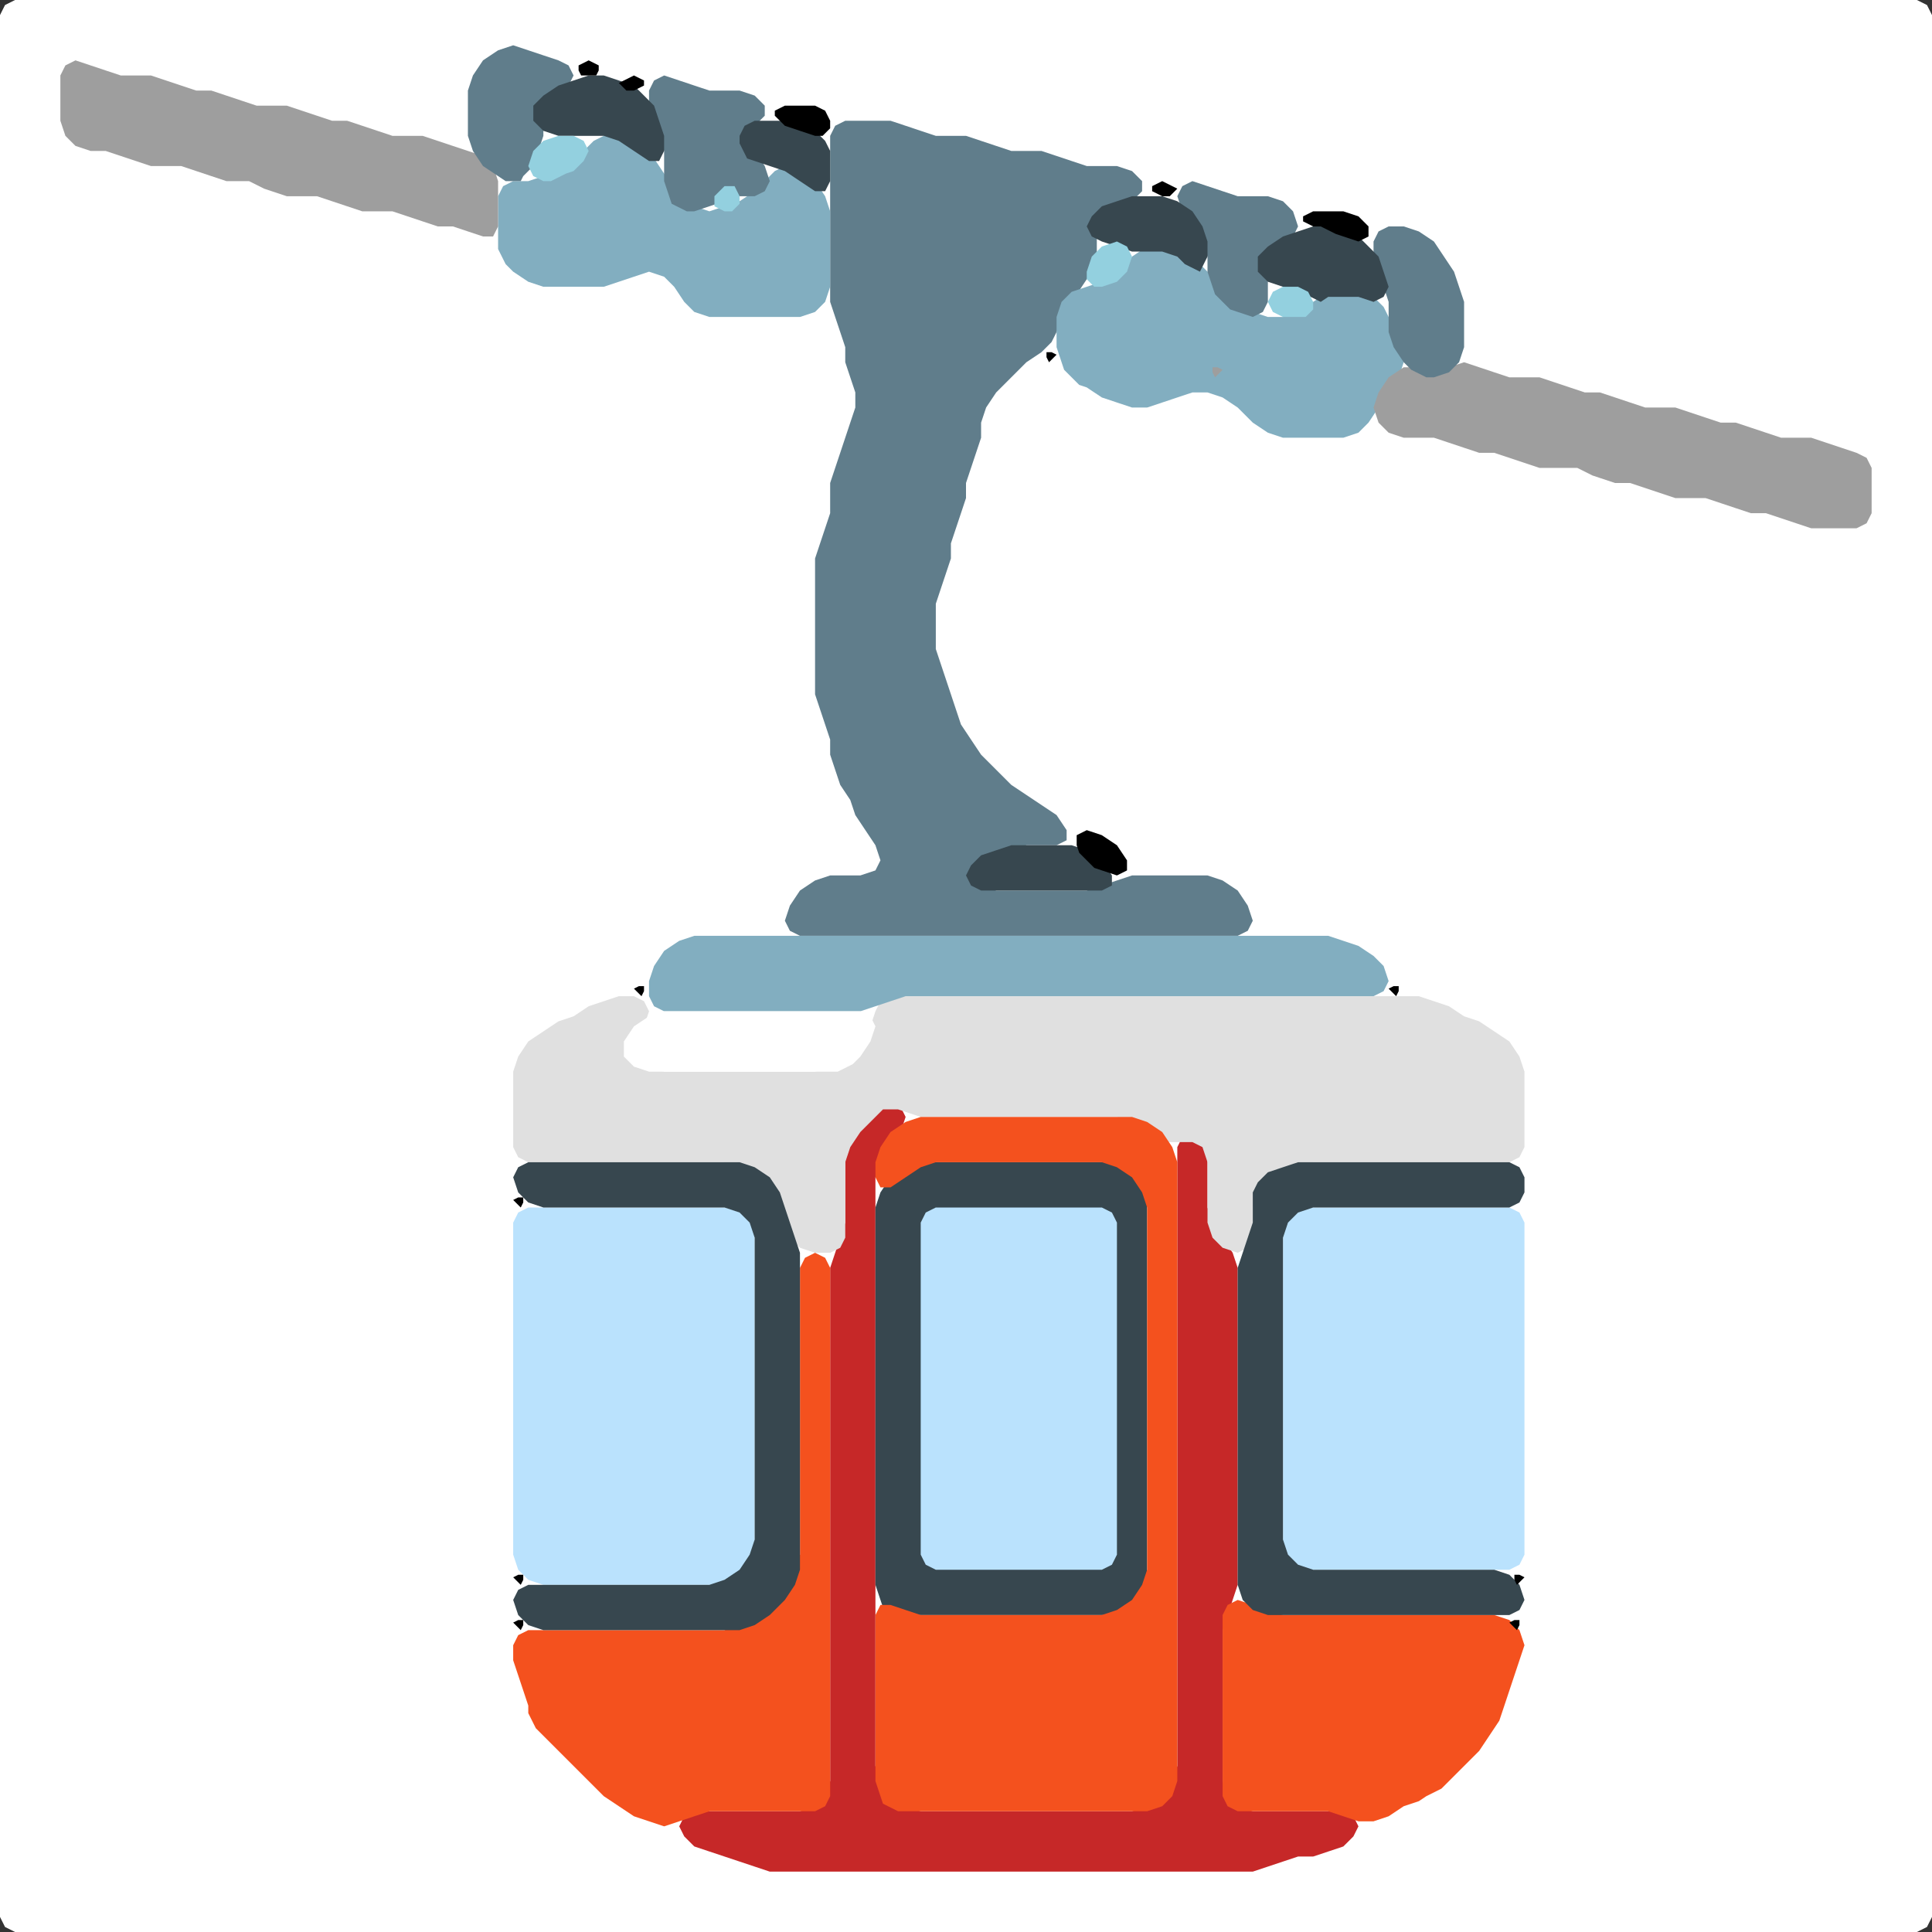 <?xml version="1.0" encoding="UTF-8" standalone="no"?>
<!DOCTYPE svg PUBLIC "-//W3C//DTD SVG 1.1//EN"
"http://www.w3.org/Graphics/SVG/1.1/DTD/svg11.dtd">
<svg width="128" height="128" xmlns="http://www.w3.org/2000/svg" version="1.1">
<rect width="100%" height="100%" fill="#333333" stroke="none"/>
<path d="M 26.5 128.0 L 27.0 128.0 L 28.0 128.0 L 29.0 128.0 L 30.0 128.0 L 31.0 128.0 L 32.0 128.0 L 33.0 128.0 L 34.0 128.0 L 35.0 128.0 L 36.0 128.0 L 37.0 128.0 L 38.0 128.0 L 39.0 128.0 L 40.0 128.0 L 41.0 128.0 L 42.0 128.0 L 43.0 128.0 L 44.0 128.0 L 45.0 128.0 L 46.0 128.0 L 47.0 128.0 L 48.0 128.0 L 49.0 128.0 L 50.0 128.0 L 51.0 128.0 L 52.0 128.0 L 53.0 128.0 L 54.0 128.0 L 55.0 128.0 L 56.0 128.0 L 57.0 128.0 L 58.0 128.0 L 59.0 128.0 L 60.0 128.0 L 61.0 128.0 L 62.0 128.0 L 63.0 128.0 L 64.0 128.0 L 65.0 128.0 L 66.0 128.0 L 67.0 128.0 L 68.0 128.0 L 69.0 128.0 L 70.0 128.0 L 71.0 128.0 L 72.0 128.0 L 73.0 128.0 L 74.0 128.0 L 75.0 128.0 L 76.0 128.0 L 77.0 128.0 L 78.0 128.0 L 79.0 128.0 L 80.0 128.0 L 81.0 128.0 L 82.0 128.0 L 83.0 128.0 L 84.0 128.0 L 85.0 128.0 L 86.0 128.0 L 87.0 128.0 L 88.0 128.0 L 89.0 128.0 L 90.0 128.0 L 91.0 128.0 L 92.0 128.0 L 93.0 128.0 L 94.0 128.0 L 95.0 128.0 L 96.0 128.0 L 97.0 128.0 L 98.0 128.0 L 99.0 128.0 L 100.0 128.0 L 101.0 128.0 L 102.0 128.0 L 103.0 128.0 L 104.0 128.0 L 105.0 128.0 L 106.0 128.0 L 107.0 128.0 L 108.0 128.0 L 109.0 128.0 L 110.0 128.0 L 111.0 128.0 L 112.0 128.0 L 113.0 128.0 L 114.0 128.0 L 115.0 128.0 L 116.0 128.0 L 117.0 128.0 L 118.0 128.0 L 119.0 128.0 L 120.0 128.0 L 121.0 128.0 L 122.0 128.0 L 123.0 128.0 L 124.0 128.0 L 125.0 128.0 L 126.0 128.0 L 127.0 128.0 L 127.667 127.667 L 128.0 127.0 L 128.0 126.0 L 128.0 125.0 L 128.0 124.0 L 128.0 123.0 L 128.0 122.0 L 128.0 121.0 L 128.0 120.0 L 128.0 119.0 L 128.0 118.0 L 128.0 117.0 L 128.0 116.0 L 128.0 115.0 L 128.0 114.0 L 128.0 113.0 L 128.0 112.0 L 128.0 111.0 L 128.0 110.0 L 128.0 109.0 L 128.0 108.0 L 128.0 107.0 L 128.0 106.0 L 128.0 105.0 L 128.0 104.0 L 128.0 103.0 L 128.0 102.0 L 128.0 101.0 L 128.0 100.0 L 128.0 99.0 L 128.0 98.0 L 128.0 97.0 L 128.0 96.0 L 128.0 95.0 L 128.0 94.0 L 128.0 93.0 L 128.0 92.0 L 128.0 91.0 L 128.0 90.0 L 128.0 89.0 L 128.0 88.0 L 128.0 87.0 L 128.0 86.0 L 128.0 85.0 L 128.0 84.0 L 128.0 83.0 L 128.0 82.0 L 128.0 81.0 L 128.0 80.0 L 128.0 79.0 L 128.0 78.0 L 128.0 77.0 L 128.0 76.0 L 128.0 75.0 L 128.0 74.0 L 128.0 73.0 L 128.0 72.0 L 128.0 71.0 L 128.0 70.0 L 128.0 69.0 L 128.0 68.0 L 128.0 67.0 L 128.0 66.0 L 128.0 65.0 L 128.0 64.0 L 128.0 63.0 L 128.0 62.0 L 128.0 61.0 L 128.0 60.0 L 128.0 59.0 L 128.0 58.0 L 128.0 57.0 L 128.0 56.0 L 128.0 55.0 L 128.0 54.0 L 128.0 53.0 L 128.0 52.0 L 128.0 51.0 L 128.0 50.0 L 128.0 49.0 L 128.0 48.0 L 128.0 47.0 L 128.0 46.0 L 128.0 45.0 L 128.0 44.0 L 128.0 43.0 L 128.0 42.0 L 128.0 41.0 L 128.0 40.0 L 128.0 39.0 L 128.0 38.0 L 128.0 37.0 L 128.0 36.0 L 128.0 35.0 L 128.0 34.0 L 128.0 33.0 L 128.0 32.0 L 128.0 31.0 L 128.0 30.0 L 128.0 29.0 L 128.0 28.0 L 128.0 27.0 L 128.0 26.0 L 128.0 25.0 L 128.0 24.0 L 128.0 23.0 L 128.0 22.0 L 128.0 21.0 L 128.0 20.0 L 128.0 19.0 L 128.0 18.0 L 128.0 17.0 L 128.0 16.0 L 128.0 15.0 L 128.0 14.0 L 128.0 13.0 L 128.0 12.0 L 128.0 11.0 L 128.0 10.0 L 128.0 9.0 L 128.0 8.0 L 128.0 7.0 L 128.0 6.0 L 128.0 5.0 L 128.0 4.0 L 128.0 3.0 L 128.0 2.0 L 128.0 1.0 L 127.667 0.333 L 127.0 0.0 L 126.0 0.0 L 125.0 0.0 L 124.0 0.0 L 123.0 0.0 L 122.0 0.0 L 121.0 0.0 L 120.0 0.0 L 119.0 0.0 L 118.0 0.0 L 117.0 0.0 L 116.0 0.0 L 115.0 0.0 L 114.0 0.0 L 113.0 0.0 L 112.0 0.0 L 111.0 0.0 L 110.0 0.0 L 109.0 0.0 L 108.0 0.0 L 107.0 0.0 L 106.0 0.0 L 105.0 0.0 L 104.0 0.0 L 103.0 0.0 L 102.0 0.0 L 101.0 0.0 L 100.0 0.0 L 99.0 0.0 L 98.0 0.0 L 97.0 0.0 L 96.0 0.0 L 95.0 0.0 L 94.0 0.0 L 93.0 0.0 L 92.0 0.0 L 91.0 0.0 L 90.0 0.0 L 89.0 0.0 L 88.0 0.0 L 87.0 0.0 L 86.0 0.0 L 85.0 0.0 L 84.0 0.0 L 83.0 0.0 L 82.0 0.0 L 81.0 0.0 L 80.0 0.0 L 79.0 0.0 L 78.0 0.0 L 77.0 0.0 L 76.0 0.0 L 75.0 0.0 L 74.0 0.0 L 73.0 0.0 L 72.0 0.0 L 71.0 0.0 L 70.0 0.0 L 69.0 0.0 L 68.0 0.0 L 67.0 0.0 L 66.0 0.0 L 65.0 0.0 L 64.0 0.0 L 63.0 0.0 L 62.0 0.0 L 61.0 0.0 L 60.0 0.0 L 59.0 0.0 L 58.0 0.0 L 57.0 0.0 L 56.0 0.0 L 55.0 0.0 L 54.0 0.0 L 53.0 0.0 L 52.0 0.0 L 51.0 0.0 L 50.0 0.0 L 49.0 0.0 L 48.0 0.0 L 47.0 0.0 L 46.0 0.0 L 45.0 0.0 L 44.0 0.0 L 43.0 0.0 L 42.0 0.0 L 41.0 0.0 L 40.0 0.0 L 39.0 0.0 L 38.0 0.0 L 37.0 0.0 L 36.0 0.0 L 35.0 0.0 L 34.0 0.0 L 33.0 0.0 L 32.0 0.0 L 31.0 0.0 L 30.0 0.0 L 29.0 0.0 L 28.0 0.0 L 27.0 0.0 L 26.0 0.0 L 25.0 0.0 L 24.0 0.0 L 23.0 0.0 L 22.0 0.0 L 21.0 0.0 L 20.0 0.0 L 19.0 0.0 L 18.0 0.0 L 17.0 0.0 L 16.0 0.0 L 15.0 0.0 L 14.0 0.0 L 13.0 0.0 L 12.0 0.0 L 11.0 0.0 L 10.0 0.0 L 9.0 0.0 L 8.0 0.0 L 7.0 0.0 L 6.0 0.0 L 5.0 0.0 L 4.0 0.0 L 3.0 0.0 L 2.0 0.0 L 1.0 0.0 L 0.333 0.333 L 0.0 1.0 L 0.0 2.0 L 0.0 3.0 L 0.0 4.0 L 0.0 5.0 L 0.0 6.0 L 0.0 7.0 L 0.0 8.0 L 0.0 9.0 L 0.0 10.0 L 0.0 11.0 L 0.0 12.0 L 0.0 13.0 L 0.0 14.0 L 0.0 15.0 L 0.0 16.0 L 0.0 17.0 L 0.0 18.0 L 0.0 19.0 L 0.0 20.0 L 0.0 21.0 L 0.0 22.0 L 0.0 23.0 L 0.0 24.0 L 0.0 25.0 L 0.0 26.0 L 0.0 27.0 L 0.0 28.0 L 0.0 29.0 L 0.0 30.0 L 0.0 31.0 L 0.0 32.0 L 0.0 33.0 L 0.0 34.0 L 0.0 35.0 L 0.0 36.0 L 0.0 37.0 L 0.0 38.0 L 0.0 39.0 L 0.0 40.0 L 0.0 41.0 L 0.0 42.0 L 0.0 43.0 L 0.0 44.0 L 0.0 45.0 L 0.0 46.0 L 0.0 47.0 L 0.0 48.0 L 0.0 49.0 L 0.0 50.0 L 0.0 51.0 L 0.0 52.0 L 0.0 53.0 L 0.0 54.0 L 0.0 55.0 L 0.0 56.0 L 0.0 57.0 L 0.0 58.0 L 0.0 59.0 L 0.0 60.0 L 0.0 61.0 L 0.0 62.0 L 0.0 63.0 L 0.0 64.0 L 0.0 65.0 L 0.0 66.0 L 0.0 67.0 L 0.0 68.0 L 0.0 69.0 L 0.0 70.0 L 0.0 71.0 L 0.0 72.0 L 0.0 73.0 L 0.0 74.0 L 0.0 75.0 L 0.0 76.0 L 0.0 77.0 L 0.0 78.0 L 0.0 79.0 L 0.0 80.0 L 0.0 81.0 L 0.0 82.0 L 0.0 83.0 L 0.0 84.0 L 0.0 85.0 L 0.0 86.0 L 0.0 87.0 L 0.0 88.0 L 0.0 89.0 L 0.0 90.0 L 0.0 91.0 L 0.0 92.0 L 0.0 93.0 L 0.0 94.0 L 0.0 95.0 L 0.0 96.0 L 0.0 97.0 L 0.0 98.0 L 0.0 99.0 L 0.0 100.0 L 0.0 101.0 L 0.0 102.0 L 0.0 103.0 L 0.0 104.0 L 0.0 105.0 L 0.0 106.0 L 0.0 107.0 L 0.0 108.0 L 0.0 109.0 L 0.0 110.0 L 0.0 111.0 L 0.0 112.0 L 0.0 113.0 L 0.0 114.0 L 0.0 115.0 L 0.0 116.0 L 0.0 117.0 L 0.0 118.0 L 0.0 119.0 L 0.0 120.0 L 0.0 121.0 L 0.0 122.0 L 0.0 123.0 L 0.0 124.0 L 0.0 125.0 L 0.0 126.0 L 0.0 127.0 L 0.333 127.667 L 1.0 128.0 L 2.0 128.0 L 3.0 128.0 L 4.0 128.0 L 5.0 128.0 L 6.0 128.0 L 7.0 128.0 L 8.0 128.0 L 9.0 128.0 L 10.0 128.0 L 11.0 128.0 L 12.0 128.0 L 13.0 128.0 L 14.0 128.0 L 15.0 128.0 L 16.0 128.0 L 17.0 128.0 L 18.0 128.0 L 19.0 128.0 L 20.0 128.0 L 21.0 128.0 L 22.0 128.0 L 23.0 128.0 L 24.0 128.0 L 25.0 128.0 L 25.5 128.0 Z" stroke="none" fill="rgb(255,255,255)" />
<path d="M 81.5 124.0 L 82.0 124.0 L 83.0 124.0 L 84.0 123.667 L 85.0 123.333 L 86.0 123.0 L 87.0 123.0 L 88.0 122.667 L 89.0 122.333 L 89.667 121.667 L 90.0 121.0 L 89.667 120.333 L 89.0 120.0 L 88.0 120.0 L 87.0 120.0 L 86.0 120.0 L 85.0 120.0 L 84.0 120.0 L 83.0 120.0 L 82.0 119.667 L 81.333 119.0 L 81.0 118.0 L 81.0 117.0 L 81.0 116.0 L 81.0 115.0 L 81.0 114.0 L 81.0 113.0 L 81.0 112.0 L 81.0 111.0 L 81.0 110.0 L 81.0 109.0 L 81.0 108.0 L 81.333 107.0 L 81.667 106.0 L 82.0 105.0 L 82.0 104.0 L 82.0 103.0 L 82.0 102.0 L 82.0 101.0 L 82.0 100.0 L 82.0 99.0 L 82.0 98.0 L 82.0 97.0 L 82.0 96.0 L 82.0 95.0 L 82.0 94.0 L 82.0 93.0 L 82.0 92.0 L 82.0 91.0 L 82.0 90.0 L 82.0 89.0 L 82.0 88.0 L 82.0 87.0 L 82.0 86.0 L 82.0 85.0 L 82.0 84.0 L 81.667 83.0 L 81.0 82.0 L 80.333 81.0 L 80.0 80.0 L 80.0 79.0 L 80.0 78.0 L 80.0 77.0 L 80.0 76.0 L 79.667 75.333 L 79.0 75.0 L 78.333 75.333 L 78.0 76.0 L 78.0 77.0 L 78.0 78.0 L 78.0 79.0 L 78.0 80.0 L 78.0 81.0 L 78.0 82.0 L 78.0 83.0 L 78.0 84.0 L 78.0 85.0 L 78.0 86.0 L 78.0 87.0 L 78.0 88.0 L 78.0 89.0 L 78.0 90.0 L 78.0 91.0 L 78.0 92.0 L 78.0 93.0 L 78.0 94.0 L 78.0 95.0 L 78.0 96.0 L 78.0 97.0 L 78.0 98.0 L 78.0 99.0 L 78.0 100.0 L 78.0 101.0 L 78.0 102.0 L 78.0 103.0 L 78.0 104.0 L 78.0 105.0 L 78.0 106.0 L 78.0 107.0 L 78.0 108.0 L 78.0 109.0 L 78.0 110.0 L 78.0 111.0 L 78.0 112.0 L 78.0 113.0 L 78.0 114.0 L 78.0 115.0 L 78.0 116.0 L 78.0 117.0 L 77.667 118.0 L 77.0 119.0 L 76.0 119.667 L 75.0 120.0 L 74.0 120.0 L 73.0 120.0 L 72.0 120.0 L 71.0 120.0 L 70.0 120.0 L 69.0 120.0 L 68.0 120.0 L 67.0 120.0 L 66.0 120.0 L 65.0 120.0 L 64.0 120.0 L 63.0 120.0 L 62.0 120.0 L 61.0 120.0 L 60.0 119.667 L 59.0 119.0 L 58.333 118.0 L 58.0 117.0 L 58.0 116.0 L 58.0 115.0 L 58.0 114.0 L 58.0 113.0 L 58.0 112.0 L 58.0 111.0 L 58.0 110.0 L 58.0 109.0 L 58.0 108.0 L 58.0 107.0 L 58.0 106.0 L 58.0 105.0 L 58.0 104.0 L 58.0 103.0 L 58.0 102.0 L 58.0 101.0 L 58.0 100.0 L 58.0 99.0 L 58.0 98.0 L 58.0 97.0 L 58.0 96.0 L 58.0 95.0 L 58.0 94.0 L 58.0 93.0 L 58.0 92.0 L 58.0 91.0 L 58.0 90.0 L 58.0 89.0 L 58.0 88.0 L 58.0 87.0 L 58.0 86.0 L 58.0 85.0 L 58.0 84.0 L 58.0 83.0 L 58.0 82.0 L 58.0 81.0 L 58.0 80.0 L 58.0 79.0 L 58.0 78.0 L 58.333 77.0 L 59.0 76.0 L 59.667 75.0 L 60.0 74.0 L 59.667 73.333 L 59.0 73.0 L 58.0 73.333 L 57.0 74.0 L 56.333 75.0 L 56.0 76.0 L 56.0 77.0 L 56.0 78.0 L 56.0 79.0 L 56.0 80.0 L 56.0 81.0 L 55.667 82.0 L 55.333 83.0 L 55.0 84.0 L 55.0 85.0 L 55.0 86.0 L 55.0 87.0 L 55.0 88.0 L 55.0 89.0 L 55.0 90.0 L 55.0 91.0 L 55.0 92.0 L 55.0 93.0 L 55.0 94.0 L 55.0 95.0 L 55.0 96.0 L 55.0 97.0 L 55.0 98.0 L 55.0 99.0 L 55.0 100.0 L 55.0 101.0 L 55.0 102.0 L 55.0 103.0 L 55.0 104.0 L 55.0 105.0 L 55.0 106.0 L 55.0 107.0 L 55.0 108.0 L 55.0 109.0 L 55.0 110.0 L 55.0 111.0 L 55.0 112.0 L 55.0 113.0 L 55.0 114.0 L 55.0 115.0 L 55.0 116.0 L 55.0 117.0 L 55.0 118.0 L 54.667 119.0 L 54.0 119.667 L 53.0 120.0 L 52.0 120.0 L 51.0 120.0 L 50.0 120.0 L 49.0 120.0 L 48.0 120.0 L 47.0 120.0 L 46.0 120.0 L 45.333 120.333 L 45.0 121.0 L 45.333 121.667 L 46.0 122.333 L 47.0 122.667 L 48.0 123.0 L 49.0 123.333 L 50.0 123.667 L 51.0 124.0 L 52.0 124.0 L 53.0 124.0 L 54.0 124.0 L 55.0 124.0 L 56.0 124.0 L 57.0 124.0 L 58.0 124.0 L 59.0 124.0 L 60.0 124.0 L 61.0 124.0 L 62.0 124.0 L 63.0 124.0 L 64.0 124.0 L 65.0 124.0 L 66.0 124.0 L 67.0 124.0 L 68.0 124.0 L 69.0 124.0 L 70.0 124.0 L 71.0 124.0 L 72.0 124.0 L 73.0 124.0 L 74.0 124.0 L 75.0 124.0 L 76.0 124.0 L 77.0 124.0 L 78.0 124.0 L 79.0 124.0 L 80.0 124.0 L 80.5 124.0 Z" stroke="none" fill="rgb(198,40,40)" />
<path d="M 59.5 73.5 L 60.0 73.667 L 61.0 74.0 L 62.0 74.0 L 63.0 74.0 L 64.0 74.0 L 65.0 74.0 L 66.0 74.0 L 67.0 74.0 L 68.0 74.0 L 69.0 74.0 L 70.0 74.0 L 71.0 74.0 L 72.0 74.0 L 73.0 74.0 L 74.0 74.0 L 75.0 74.333 L 76.0 75.0 L 77.0 75.667 L 78.0 75.667 L 79.0 75.667 L 79.667 76.0 L 80.0 77.0 L 80.0 78.0 L 80.0 79.0 L 80.0 80.0 L 80.0 81.0 L 80.333 82.0 L 81.0 82.667 L 82.0 83.0 L 82.667 82.667 L 83.0 82.0 L 83.0 81.0 L 83.0 80.0 L 83.333 79.0 L 84.0 78.333 L 85.0 77.667 L 86.0 77.333 L 87.0 77.0 L 88.0 77.0 L 89.0 77.0 L 90.0 77.0 L 91.0 77.0 L 92.0 77.0 L 93.0 77.0 L 94.0 77.0 L 95.0 77.0 L 96.0 77.0 L 97.0 77.0 L 98.0 77.0 L 99.0 77.0 L 100.0 77.0 L 100.667 76.667 L 101.0 76.0 L 101.0 75.0 L 101.0 74.0 L 101.0 73.0 L 101.0 72.0 L 101.0 71.0 L 100.667 70.0 L 100.0 69.0 L 99.0 68.333 L 98.0 67.667 L 97.0 67.333 L 96.0 66.667 L 95.0 66.333 L 94.0 66.0 L 93.0 66.0 L 92.0 66.0 L 91.0 66.0 L 90.0 66.0 L 89.0 66.0 L 88.0 66.0 L 87.0 66.0 L 86.0 66.0 L 85.0 66.0 L 84.0 66.0 L 83.0 66.0 L 82.0 66.0 L 81.0 66.0 L 80.0 66.0 L 79.0 66.0 L 78.0 66.0 L 77.0 66.0 L 76.0 66.0 L 75.0 66.0 L 74.0 66.0 L 73.0 66.0 L 72.0 66.0 L 71.0 66.0 L 70.0 66.0 L 69.0 66.0 L 68.0 66.0 L 67.0 66.0 L 66.0 66.0 L 65.0 66.0 L 64.0 66.0 L 63.0 66.0 L 62.0 66.0 L 61.0 66.0 L 60.0 66.0 L 59.0 66.0 L 58.333 66.333 L 58.0 67.0 L 57.667 68.0 L 57.0 69.0 L 56.0 70.0 L 55.0 70.667 L 54.0 71.0 L 53.0 71.0 L 52.0 71.0 L 51.0 71.0 L 50.0 71.0 L 49.0 71.0 L 48.0 71.0 L 47.0 71.0 L 46.0 71.0 L 45.0 71.0 L 44.0 71.0 L 43.0 70.667 L 42.333 70.0 L 42.333 69.0 L 42.667 68.0 L 43.0 67.0 L 42.667 66.333 L 42.0 66.0 L 41.0 66.0 L 40.0 66.333 L 39.0 66.667 L 38.0 67.333 L 37.0 67.667 L 36.0 68.333 L 35.0 69.0 L 34.333 70.0 L 34.0 71.0 L 34.0 72.0 L 34.0 73.0 L 34.0 74.0 L 34.0 75.0 L 34.0 76.0 L 34.333 76.667 L 35.0 77.0 L 36.0 77.0 L 37.0 77.0 L 38.0 77.0 L 39.0 77.0 L 40.0 77.0 L 41.0 77.0 L 42.0 77.0 L 43.0 77.0 L 44.0 77.0 L 45.0 77.0 L 46.0 77.0 L 47.0 77.0 L 48.0 77.0 L 49.0 77.333 L 50.0 78.0 L 51.0 79.0 L 51.667 80.0 L 52.0 81.0 L 52.333 82.0 L 53.0 82.667 L 54.0 83.0 L 55.0 83.0 L 55.667 82.667 L 56.0 82.0 L 56.0 81.0 L 56.0 80.0 L 56.0 79.0 L 56.0 78.0 L 56.0 77.0 L 56.333 76.0 L 57.0 75.0 L 58.0 74.0 L 58.5 73.5 Z" stroke="none" fill="rgb(224,224,224)" />
<path d="M 57.5 62.0 L 58.0 62.0 L 59.0 62.0 L 60.0 62.0 L 61.0 62.0 L 62.0 62.0 L 63.0 62.0 L 64.0 62.0 L 65.0 62.0 L 66.0 62.0 L 67.0 62.0 L 68.0 62.0 L 69.0 62.0 L 70.0 62.0 L 71.0 62.0 L 72.0 62.0 L 73.0 62.0 L 74.0 62.0 L 75.0 62.0 L 76.0 62.0 L 77.0 62.0 L 78.0 62.0 L 79.0 62.0 L 80.0 62.0 L 81.0 62.0 L 82.0 62.0 L 82.667 61.667 L 83.0 61.0 L 82.667 60.0 L 82.0 59.0 L 81.0 58.333 L 80.0 58.0 L 79.0 58.0 L 78.0 58.0 L 77.0 58.0 L 76.0 58.0 L 75.0 58.0 L 74.0 58.333 L 73.0 58.667 L 72.0 59.0 L 71.0 59.0 L 70.0 59.0 L 69.0 59.0 L 68.0 59.0 L 67.0 59.0 L 66.0 59.0 L 65.0 58.667 L 64.667 58.0 L 65.0 57.333 L 66.0 56.667 L 67.0 56.333 L 68.0 56.0 L 69.0 56.0 L 70.0 56.0 L 70.667 55.667 L 70.667 55.0 L 70.0 54.0 L 69.0 53.333 L 68.0 52.667 L 67.0 52.0 L 66.0 51.0 L 65.0 50.0 L 64.333 49.0 L 63.667 48.0 L 63.333 47.0 L 63.0 46.0 L 62.667 45.0 L 62.333 44.0 L 62.0 43.0 L 62.0 42.0 L 62.0 41.0 L 62.0 40.0 L 62.333 39.0 L 62.667 38.0 L 63.0 37.0 L 63.0 36.0 L 63.333 35.0 L 63.667 34.0 L 64.0 33.0 L 64.0 32.0 L 64.333 31.0 L 64.667 30.0 L 65.0 29.0 L 65.0 28.0 L 65.333 27.0 L 66.0 26.0 L 67.0 25.0 L 68.0 24.0 L 69.0 23.333 L 69.667 22.667 L 70.0 22.0 L 70.333 21.0 L 71.0 20.0 L 71.667 19.0 L 72.333 18.0 L 72.667 17.0 L 72.667 16.0 L 72.667 15.0 L 73.0 14.333 L 74.0 13.667 L 75.0 13.333 L 75.667 12.667 L 75.667 12.0 L 75.0 11.333 L 74.0 11.0 L 73.0 11.0 L 72.0 11.0 L 71.0 10.667 L 70.0 10.333 L 69.0 10.0 L 68.0 10.0 L 67.0 10.0 L 66.0 9.667 L 65.0 9.333 L 64.0 9.0 L 63.0 9.0 L 62.0 9.0 L 61.0 8.667 L 60.0 8.333 L 59.0 8.0 L 58.0 8.0 L 57.0 8.0 L 56.0 8.0 L 55.333 8.333 L 55.0 9.0 L 55.0 10.0 L 55.0 11.0 L 55.0 12.0 L 55.0 13.0 L 55.0 14.0 L 55.0 15.0 L 55.0 16.0 L 55.0 17.0 L 55.0 18.0 L 55.0 19.0 L 55.0 20.0 L 55.333 21.0 L 55.667 22.0 L 56.0 23.0 L 56.0 24.0 L 56.333 25.0 L 56.667 26.0 L 56.667 27.0 L 56.333 28.0 L 56.0 29.0 L 55.667 30.0 L 55.333 31.0 L 55.0 32.0 L 55.0 33.0 L 55.0 34.0 L 54.667 35.0 L 54.333 36.0 L 54.0 37.0 L 54.0 38.0 L 54.0 39.0 L 54.0 40.0 L 54.0 41.0 L 54.0 42.0 L 54.0 43.0 L 54.0 44.0 L 54.0 45.0 L 54.0 46.0 L 54.333 47.0 L 54.667 48.0 L 55.0 49.0 L 55.0 50.0 L 55.333 51.0 L 55.667 52.0 L 56.333 53.0 L 56.667 54.0 L 57.333 55.0 L 58.0 56.0 L 58.333 57.0 L 58.0 57.667 L 57.0 58.0 L 56.0 58.0 L 55.0 58.0 L 54.0 58.333 L 53.0 59.0 L 52.333 60.0 L 52.0 61.0 L 52.333 61.667 L 53.0 62.0 L 54.0 62.0 L 55.0 62.0 L 56.0 62.0 L 56.5 62.0 Z" stroke="none" fill="rgb(96,125,139)" />
<path d="M 59.5 107.0 L 60.0 107.0 L 61.0 107.0 L 62.0 107.0 L 63.0 107.0 L 64.0 107.0 L 65.0 107.0 L 66.0 107.0 L 67.0 107.0 L 68.0 107.0 L 69.0 107.0 L 70.0 107.0 L 71.0 107.0 L 72.0 107.0 L 73.0 107.0 L 74.0 107.0 L 75.0 106.667 L 75.667 106.0 L 76.0 105.0 L 76.0 104.0 L 76.0 103.0 L 76.0 102.0 L 76.0 101.0 L 76.0 100.0 L 76.0 99.0 L 76.0 98.0 L 76.0 97.0 L 76.0 96.0 L 76.0 95.0 L 76.0 94.0 L 76.0 93.0 L 76.0 92.0 L 76.0 91.0 L 76.0 90.0 L 76.0 89.0 L 76.0 88.0 L 76.0 87.0 L 76.0 86.0 L 76.0 85.0 L 76.0 84.0 L 76.0 83.0 L 76.0 82.0 L 76.0 81.0 L 76.0 80.0 L 76.0 79.0 L 75.667 78.0 L 75.0 77.333 L 74.0 77.0 L 73.0 77.0 L 72.0 77.0 L 71.0 77.0 L 70.0 77.0 L 69.0 77.0 L 68.0 77.0 L 67.0 77.0 L 66.0 77.0 L 65.0 77.0 L 64.0 77.0 L 63.0 77.0 L 62.0 77.0 L 61.0 77.0 L 60.0 77.333 L 59.0 78.0 L 58.333 79.0 L 58.0 80.0 L 58.0 81.0 L 58.0 82.0 L 58.0 83.0 L 58.0 84.0 L 58.0 85.0 L 58.0 86.0 L 58.0 87.0 L 58.0 88.0 L 58.0 89.0 L 58.0 90.0 L 58.0 91.0 L 58.0 92.0 L 58.0 93.0 L 58.0 94.0 L 58.0 95.0 L 58.0 96.0 L 58.0 97.0 L 58.0 98.0 L 58.0 99.0 L 58.0 100.0 L 58.0 101.0 L 58.0 102.0 L 58.0 103.0 L 58.0 104.0 L 58.0 105.0 L 58.333 106.0 L 58.5 106.5 Z" stroke="none" fill="rgb(55,71,79)" />
<path d="M 59.5 120.0 L 60.0 120.0 L 61.0 120.0 L 62.0 120.0 L 63.0 120.0 L 64.0 120.0 L 65.0 120.0 L 66.0 120.0 L 67.0 120.0 L 68.0 120.0 L 69.0 120.0 L 70.0 120.0 L 71.0 120.0 L 72.0 120.0 L 73.0 120.0 L 74.0 120.0 L 75.0 120.0 L 76.0 120.0 L 77.0 119.667 L 77.667 119.0 L 78.0 118.0 L 78.0 117.0 L 78.0 116.0 L 78.0 115.0 L 78.0 114.0 L 78.0 113.0 L 78.0 112.0 L 78.0 111.0 L 78.0 110.0 L 78.0 109.0 L 78.0 108.0 L 78.0 107.0 L 78.0 106.0 L 78.0 105.0 L 78.0 104.0 L 78.0 103.0 L 78.0 102.0 L 78.0 101.0 L 78.0 100.0 L 78.0 99.0 L 78.0 98.0 L 78.0 97.0 L 78.0 96.0 L 78.0 95.0 L 78.0 94.0 L 78.0 93.0 L 78.0 92.0 L 78.0 91.0 L 78.0 90.0 L 78.0 89.0 L 78.0 88.0 L 78.0 87.0 L 78.0 86.0 L 78.0 85.0 L 78.0 84.0 L 78.0 83.0 L 78.0 82.0 L 78.0 81.0 L 78.0 80.0 L 78.0 79.0 L 78.0 78.0 L 78.0 77.0 L 77.667 76.0 L 77.0 75.0 L 76.0 74.333 L 75.0 74.0 L 74.0 74.0 L 73.0 74.0 L 72.0 74.0 L 71.0 74.0 L 70.0 74.0 L 69.0 74.0 L 68.0 74.0 L 67.0 74.0 L 66.0 74.0 L 65.0 74.0 L 64.0 74.0 L 63.0 74.0 L 62.0 74.0 L 61.0 74.0 L 60.0 74.333 L 59.0 75.0 L 58.333 76.0 L 58.0 77.0 L 58.0 78.0 L 58.333 78.667 L 59.0 78.667 L 60.0 78.0 L 61.0 77.333 L 62.0 77.0 L 63.0 77.0 L 64.0 77.0 L 65.0 77.0 L 66.0 77.0 L 67.0 77.0 L 68.0 77.0 L 69.0 77.0 L 70.0 77.0 L 71.0 77.0 L 72.0 77.0 L 73.0 77.0 L 74.0 77.333 L 75.0 78.0 L 75.667 79.0 L 76.0 80.0 L 76.0 81.0 L 76.0 82.0 L 76.0 83.0 L 76.0 84.0 L 76.0 85.0 L 76.0 86.0 L 76.0 87.0 L 76.0 88.0 L 76.0 89.0 L 76.0 90.0 L 76.0 91.0 L 76.0 92.0 L 76.0 93.0 L 76.0 94.0 L 76.0 95.0 L 76.0 96.0 L 76.0 97.0 L 76.0 98.0 L 76.0 99.0 L 76.0 100.0 L 76.0 101.0 L 76.0 102.0 L 76.0 103.0 L 76.0 104.0 L 75.667 105.0 L 75.0 106.0 L 74.0 106.667 L 73.0 107.0 L 72.0 107.0 L 71.0 107.0 L 70.0 107.0 L 69.0 107.0 L 68.0 107.0 L 67.0 107.0 L 66.0 107.0 L 65.0 107.0 L 64.0 107.0 L 63.0 107.0 L 62.0 107.0 L 61.0 107.0 L 60.0 106.667 L 59.0 106.333 L 58.333 106.333 L 58.0 107.0 L 58.0 108.0 L 58.0 109.0 L 58.0 110.0 L 58.0 111.0 L 58.0 112.0 L 58.0 113.0 L 58.0 114.0 L 58.0 115.0 L 58.0 116.0 L 58.0 117.0 L 58.0 118.0 L 58.333 119.0 L 58.5 119.5 Z" stroke="none" fill="rgb(244,81,30)" />
<path d="M 37.5 105.0 L 38.0 105.0 L 39.0 105.0 L 40.0 105.0 L 41.0 105.0 L 42.0 105.0 L 43.0 105.0 L 44.0 105.0 L 45.0 105.0 L 46.0 105.0 L 47.0 105.0 L 48.0 105.0 L 49.0 104.667 L 49.667 104.0 L 50.0 103.0 L 50.0 102.0 L 50.0 101.0 L 50.0 100.0 L 50.0 99.0 L 50.0 98.0 L 50.0 97.0 L 50.0 96.0 L 50.0 95.0 L 50.0 94.0 L 50.0 93.0 L 50.0 92.0 L 50.0 91.0 L 50.0 90.0 L 50.0 89.0 L 50.0 88.0 L 50.0 87.0 L 50.0 86.0 L 50.0 85.0 L 50.0 84.0 L 50.0 83.0 L 50.0 82.0 L 50.0 81.0 L 49.667 80.333 L 49.0 80.0 L 48.0 80.0 L 47.0 80.0 L 46.0 80.0 L 45.0 80.0 L 44.0 80.0 L 43.0 80.0 L 42.0 80.0 L 41.0 80.0 L 40.0 80.0 L 39.0 80.0 L 38.0 80.0 L 37.0 80.0 L 36.0 80.0 L 35.0 80.0 L 34.333 80.333 L 34.0 81.0 L 34.0 82.0 L 34.0 83.0 L 34.0 84.0 L 34.0 85.0 L 34.0 86.0 L 34.0 87.0 L 34.0 88.0 L 34.0 89.0 L 34.0 90.0 L 34.0 91.0 L 34.0 92.0 L 34.0 93.0 L 34.0 94.0 L 34.0 95.0 L 34.0 96.0 L 34.0 97.0 L 34.0 98.0 L 34.0 99.0 L 34.0 100.0 L 34.0 101.0 L 34.0 102.0 L 34.0 103.0 L 34.333 104.0 L 35.0 104.667 L 36.0 105.0 L 36.5 105.0 Z" stroke="none" fill="rgb(186,226,253)" />
<path d="M 95.5 104.0 L 96.0 104.0 L 97.0 104.0 L 98.0 104.0 L 99.0 104.0 L 100.0 104.0 L 100.667 103.667 L 101.0 103.0 L 101.0 102.0 L 101.0 101.0 L 101.0 100.0 L 101.0 99.0 L 101.0 98.0 L 101.0 97.0 L 101.0 96.0 L 101.0 95.0 L 101.0 94.0 L 101.0 93.0 L 101.0 92.0 L 101.0 91.0 L 101.0 90.0 L 101.0 89.0 L 101.0 88.0 L 101.0 87.0 L 101.0 86.0 L 101.0 85.0 L 101.0 84.0 L 101.0 83.0 L 101.0 82.0 L 101.0 81.0 L 100.667 80.333 L 100.0 80.0 L 99.0 80.0 L 98.0 80.0 L 97.0 80.0 L 96.0 80.0 L 95.0 80.0 L 94.0 80.0 L 93.0 80.0 L 92.0 80.0 L 91.0 80.0 L 90.0 80.0 L 89.0 80.0 L 88.0 80.0 L 87.0 80.0 L 86.0 80.0 L 85.333 80.333 L 85.0 81.0 L 85.0 82.0 L 85.0 83.0 L 85.0 84.0 L 85.0 85.0 L 85.0 86.0 L 85.0 87.0 L 85.0 88.0 L 85.0 89.0 L 85.0 90.0 L 85.0 91.0 L 85.0 92.0 L 85.0 93.0 L 85.0 94.0 L 85.0 95.0 L 85.0 96.0 L 85.0 97.0 L 85.0 98.0 L 85.0 99.0 L 85.0 100.0 L 85.0 101.0 L 85.0 102.0 L 85.0 103.0 L 85.333 103.667 L 86.0 104.0 L 87.0 104.0 L 88.0 104.0 L 89.0 104.0 L 90.0 104.0 L 91.0 104.0 L 92.0 104.0 L 93.0 104.0 L 94.0 104.0 L 94.5 104.0 Z" stroke="none" fill="rgb(186,226,253)" />
<path d="M 72.5 104.0 L 73.0 104.0 L 73.667 103.667 L 74.0 103.0 L 74.0 102.0 L 74.0 101.0 L 74.0 100.0 L 74.0 99.0 L 74.0 98.0 L 74.0 97.0 L 74.0 96.0 L 74.0 95.0 L 74.0 94.0 L 74.0 93.0 L 74.0 92.0 L 74.0 91.0 L 74.0 90.0 L 74.0 89.0 L 74.0 88.0 L 74.0 87.0 L 74.0 86.0 L 74.0 85.0 L 74.0 84.0 L 74.0 83.0 L 74.0 82.0 L 74.0 81.0 L 73.667 80.333 L 73.0 80.0 L 72.0 80.0 L 71.0 80.0 L 70.0 80.0 L 69.0 80.0 L 68.0 80.0 L 67.0 80.0 L 66.0 80.0 L 65.0 80.0 L 64.0 80.0 L 63.0 80.0 L 62.0 80.0 L 61.333 80.333 L 61.0 81.0 L 61.0 82.0 L 61.0 83.0 L 61.0 84.0 L 61.0 85.0 L 61.0 86.0 L 61.0 87.0 L 61.0 88.0 L 61.0 89.0 L 61.0 90.0 L 61.0 91.0 L 61.0 92.0 L 61.0 93.0 L 61.0 94.0 L 61.0 95.0 L 61.0 96.0 L 61.0 97.0 L 61.0 98.0 L 61.0 99.0 L 61.0 100.0 L 61.0 101.0 L 61.0 102.0 L 61.0 103.0 L 61.333 103.667 L 62.0 104.0 L 63.0 104.0 L 64.0 104.0 L 65.0 104.0 L 66.0 104.0 L 67.0 104.0 L 68.0 104.0 L 69.0 104.0 L 70.0 104.0 L 71.0 104.0 L 71.5 104.0 Z" stroke="none" fill="rgb(186,226,253)" />
<path d="M 35.5 114.5 L 36.0 115.0 L 37.0 116.0 L 38.0 117.0 L 39.0 118.0 L 40.0 119.0 L 41.0 119.667 L 42.0 120.333 L 43.0 120.667 L 44.0 121.0 L 45.0 120.667 L 46.0 120.333 L 47.0 120.0 L 48.0 120.0 L 49.0 120.0 L 50.0 120.0 L 51.0 120.0 L 52.0 120.0 L 53.0 120.0 L 54.0 120.0 L 54.667 119.667 L 55.0 119.0 L 55.0 118.0 L 55.0 117.0 L 55.0 116.0 L 55.0 115.0 L 55.0 114.0 L 55.0 113.0 L 55.0 112.0 L 55.0 111.0 L 55.0 110.0 L 55.0 109.0 L 55.0 108.0 L 55.0 107.0 L 55.0 106.0 L 55.0 105.0 L 55.0 104.0 L 55.0 103.0 L 55.0 102.0 L 55.0 101.0 L 55.0 100.0 L 55.0 99.0 L 55.0 98.0 L 55.0 97.0 L 55.0 96.0 L 55.0 95.0 L 55.0 94.0 L 55.0 93.0 L 55.0 92.0 L 55.0 91.0 L 55.0 90.0 L 55.0 89.0 L 55.0 88.0 L 55.0 87.0 L 55.0 86.0 L 55.0 85.0 L 55.0 84.0 L 54.667 83.333 L 54.0 83.0 L 53.333 83.333 L 53.0 84.0 L 53.0 85.0 L 53.0 86.0 L 53.0 87.0 L 53.0 88.0 L 53.0 89.0 L 53.0 90.0 L 53.0 91.0 L 53.0 92.0 L 53.0 93.0 L 53.0 94.0 L 53.0 95.0 L 53.0 96.0 L 53.0 97.0 L 53.0 98.0 L 53.0 99.0 L 53.0 100.0 L 53.0 101.0 L 53.0 102.0 L 53.0 103.0 L 52.667 104.0 L 52.0 105.0 L 51.0 106.0 L 50.0 107.0 L 49.0 107.667 L 48.0 108.0 L 47.0 108.0 L 46.0 108.0 L 45.0 108.0 L 44.0 108.0 L 43.0 108.0 L 42.0 108.0 L 41.0 108.0 L 40.0 108.0 L 39.0 108.0 L 38.0 108.0 L 37.0 108.0 L 36.0 108.0 L 35.0 108.0 L 34.333 108.333 L 34.0 109.0 L 34.0 110.0 L 34.333 111.0 L 34.667 112.0 L 35.0 113.0 L 35.0 113.5 Z" stroke="none" fill="rgb(244,81,30)" />
<path d="M 95.5 118.5 L 96.0 118.0 L 97.0 117.0 L 98.0 116.0 L 98.667 115.0 L 99.333 114.0 L 99.667 113.0 L 100.0 112.0 L 100.333 111.0 L 100.667 110.0 L 101.0 109.0 L 100.667 108.0 L 100.0 107.333 L 99.0 107.0 L 98.0 107.0 L 97.0 107.0 L 96.0 107.0 L 95.0 107.0 L 94.0 107.0 L 93.0 107.0 L 92.0 107.0 L 91.0 107.0 L 90.0 107.0 L 89.0 107.0 L 88.0 107.0 L 87.0 107.0 L 86.0 107.0 L 85.0 107.0 L 84.0 106.667 L 83.0 106.333 L 82.0 106.0 L 81.333 106.333 L 81.0 107.0 L 81.0 108.0 L 81.0 109.0 L 81.0 110.0 L 81.0 111.0 L 81.0 112.0 L 81.0 113.0 L 81.0 114.0 L 81.0 115.0 L 81.0 116.0 L 81.0 117.0 L 81.0 118.0 L 81.0 119.0 L 81.333 119.667 L 82.0 120.0 L 83.0 120.0 L 84.0 120.0 L 85.0 120.0 L 86.0 120.0 L 87.0 120.0 L 88.0 120.0 L 89.0 120.333 L 90.0 120.667 L 91.0 120.667 L 92.0 120.333 L 93.0 119.667 L 94.0 119.333 L 94.5 119.0 Z" stroke="none" fill="rgb(244,81,30)" />
<path d="M 72.5 66.0 L 73.0 66.0 L 74.0 66.0 L 75.0 66.0 L 76.0 66.0 L 77.0 66.0 L 78.0 66.0 L 79.0 66.0 L 80.0 66.0 L 81.0 66.0 L 82.0 66.0 L 83.0 66.0 L 84.0 66.0 L 85.0 66.0 L 86.0 66.0 L 87.0 66.0 L 88.0 66.0 L 89.0 66.0 L 90.0 66.0 L 91.0 66.0 L 91.667 65.667 L 92.0 65.0 L 91.667 64.0 L 91.0 63.333 L 90.0 62.667 L 89.0 62.333 L 88.0 62.0 L 87.0 62.0 L 86.0 62.0 L 85.0 62.0 L 84.0 62.0 L 83.0 62.0 L 82.0 62.0 L 81.0 62.0 L 80.0 62.0 L 79.0 62.0 L 78.0 62.0 L 77.0 62.0 L 76.0 62.0 L 75.0 62.0 L 74.0 62.0 L 73.0 62.0 L 72.0 62.0 L 71.0 62.0 L 70.0 62.0 L 69.0 62.0 L 68.0 62.0 L 67.0 62.0 L 66.0 62.0 L 65.0 62.0 L 64.0 62.0 L 63.0 62.0 L 62.0 62.0 L 61.0 62.0 L 60.0 62.0 L 59.0 62.0 L 58.0 62.0 L 57.0 62.0 L 56.0 62.0 L 55.0 62.0 L 54.0 62.0 L 53.0 62.0 L 52.0 62.0 L 51.0 62.0 L 50.0 62.0 L 49.0 62.0 L 48.0 62.0 L 47.0 62.0 L 46.0 62.0 L 45.0 62.333 L 44.0 63.0 L 43.333 64.0 L 43.0 65.0 L 43.0 66.0 L 43.333 66.667 L 44.0 67.0 L 45.0 67.0 L 46.0 67.0 L 47.0 67.0 L 48.0 67.0 L 49.0 67.0 L 50.0 67.0 L 51.0 67.0 L 52.0 67.0 L 53.0 67.0 L 54.0 67.0 L 55.0 67.0 L 56.0 67.0 L 57.0 67.0 L 58.0 66.667 L 59.0 66.333 L 60.0 66.0 L 61.0 66.0 L 62.0 66.0 L 63.0 66.0 L 64.0 66.0 L 65.0 66.0 L 66.0 66.0 L 67.0 66.0 L 68.0 66.0 L 69.0 66.0 L 70.0 66.0 L 71.0 66.0 L 71.5 66.0 Z" stroke="none" fill="rgb(130,174,192)" />
<path d="M 95.5 107.0 L 96.0 107.0 L 97.0 107.0 L 98.0 107.0 L 99.0 107.0 L 100.0 107.0 L 100.667 106.667 L 101.0 106.0 L 100.667 105.0 L 100.0 104.333 L 99.0 104.0 L 98.0 104.0 L 97.0 104.0 L 96.0 104.0 L 95.0 104.0 L 94.0 104.0 L 93.0 104.0 L 92.0 104.0 L 91.0 104.0 L 90.0 104.0 L 89.0 104.0 L 88.0 104.0 L 87.0 104.0 L 86.0 103.667 L 85.333 103.0 L 85.0 102.0 L 85.0 101.0 L 85.0 100.0 L 85.0 99.0 L 85.0 98.0 L 85.0 97.0 L 85.0 96.0 L 85.0 95.0 L 85.0 94.0 L 85.0 93.0 L 85.0 92.0 L 85.0 91.0 L 85.0 90.0 L 85.0 89.0 L 85.0 88.0 L 85.0 87.0 L 85.0 86.0 L 85.0 85.0 L 85.0 84.0 L 85.0 83.0 L 85.0 82.0 L 85.333 81.0 L 86.0 80.333 L 87.0 80.0 L 88.0 80.0 L 89.0 80.0 L 90.0 80.0 L 91.0 80.0 L 92.0 80.0 L 93.0 80.0 L 94.0 80.0 L 95.0 80.0 L 96.0 80.0 L 97.0 80.0 L 98.0 80.0 L 99.0 80.0 L 100.0 80.0 L 100.667 79.667 L 101.0 79.0 L 101.0 78.0 L 100.667 77.333 L 100.0 77.0 L 99.0 77.0 L 98.0 77.0 L 97.0 77.0 L 96.0 77.0 L 95.0 77.0 L 94.0 77.0 L 93.0 77.0 L 92.0 77.0 L 91.0 77.0 L 90.0 77.0 L 89.0 77.0 L 88.0 77.0 L 87.0 77.0 L 86.0 77.0 L 85.0 77.333 L 84.0 77.667 L 83.333 78.333 L 83.0 79.0 L 83.0 80.0 L 83.0 81.0 L 82.667 82.0 L 82.333 83.0 L 82.0 84.0 L 82.0 85.0 L 82.0 86.0 L 82.0 87.0 L 82.0 88.0 L 82.0 89.0 L 82.0 90.0 L 82.0 91.0 L 82.0 92.0 L 82.0 93.0 L 82.0 94.0 L 82.0 95.0 L 82.0 96.0 L 82.0 97.0 L 82.0 98.0 L 82.0 99.0 L 82.0 100.0 L 82.0 101.0 L 82.0 102.0 L 82.0 103.0 L 82.0 104.0 L 82.0 105.0 L 82.333 106.0 L 83.0 106.667 L 84.0 107.0 L 85.0 107.0 L 86.0 107.0 L 87.0 107.0 L 88.0 107.0 L 89.0 107.0 L 90.0 107.0 L 91.0 107.0 L 92.0 107.0 L 93.0 107.0 L 94.0 107.0 L 94.5 107.0 Z" stroke="none" fill="rgb(55,71,79)" />
<path d="M 43.5 108.0 L 44.0 108.0 L 45.0 108.0 L 46.0 108.0 L 47.0 108.0 L 48.0 108.0 L 49.0 108.0 L 50.0 107.667 L 51.0 107.0 L 52.0 106.0 L 52.667 105.0 L 53.0 104.0 L 53.0 103.0 L 53.0 102.0 L 53.0 101.0 L 53.0 100.0 L 53.0 99.0 L 53.0 98.0 L 53.0 97.0 L 53.0 96.0 L 53.0 95.0 L 53.0 94.0 L 53.0 93.0 L 53.0 92.0 L 53.0 91.0 L 53.0 90.0 L 53.0 89.0 L 53.0 88.0 L 53.0 87.0 L 53.0 86.0 L 53.0 85.0 L 53.0 84.0 L 53.0 83.0 L 52.667 82.0 L 52.333 81.0 L 52.0 80.0 L 51.667 79.0 L 51.0 78.0 L 50.0 77.333 L 49.0 77.0 L 48.0 77.0 L 47.0 77.0 L 46.0 77.0 L 45.0 77.0 L 44.0 77.0 L 43.0 77.0 L 42.0 77.0 L 41.0 77.0 L 40.0 77.0 L 39.0 77.0 L 38.0 77.0 L 37.0 77.0 L 36.0 77.0 L 35.0 77.0 L 34.333 77.333 L 34.0 78.0 L 34.333 79.0 L 35.0 79.667 L 36.0 80.0 L 37.0 80.0 L 38.0 80.0 L 39.0 80.0 L 40.0 80.0 L 41.0 80.0 L 42.0 80.0 L 43.0 80.0 L 44.0 80.0 L 45.0 80.0 L 46.0 80.0 L 47.0 80.0 L 48.0 80.0 L 49.0 80.333 L 49.667 81.0 L 50.0 82.0 L 50.0 83.0 L 50.0 84.0 L 50.0 85.0 L 50.0 86.0 L 50.0 87.0 L 50.0 88.0 L 50.0 89.0 L 50.0 90.0 L 50.0 91.0 L 50.0 92.0 L 50.0 93.0 L 50.0 94.0 L 50.0 95.0 L 50.0 96.0 L 50.0 97.0 L 50.0 98.0 L 50.0 99.0 L 50.0 100.0 L 50.0 101.0 L 50.0 102.0 L 49.667 103.0 L 49.0 104.0 L 48.0 104.667 L 47.0 105.0 L 46.0 105.0 L 45.0 105.0 L 44.0 105.0 L 43.0 105.0 L 42.0 105.0 L 41.0 105.0 L 40.0 105.0 L 39.0 105.0 L 38.0 105.0 L 37.0 105.0 L 36.0 105.0 L 35.0 105.0 L 34.333 105.333 L 34.0 106.0 L 34.333 107.0 L 35.0 107.667 L 36.0 108.0 L 37.0 108.0 L 38.0 108.0 L 39.0 108.0 L 40.0 108.0 L 41.0 108.0 L 42.0 108.0 L 42.5 108.0 Z" stroke="none" fill="rgb(55,71,79)" />
<path d="M 71.5 25.5 L 72.0 25.667 L 73.0 26.333 L 74.0 26.667 L 75.0 27.0 L 76.0 27.0 L 77.0 26.667 L 78.0 26.333 L 79.0 26.0 L 80.0 26.0 L 81.0 26.333 L 82.0 27.0 L 83.0 28.0 L 84.0 28.667 L 85.0 29.0 L 86.0 29.0 L 87.0 29.0 L 88.0 29.0 L 89.0 29.0 L 90.0 28.667 L 90.667 28.0 L 91.333 27.0 L 92.0 26.0 L 92.667 25.0 L 93.0 24.0 L 92.667 23.0 L 92.333 22.0 L 92.0 21.0 L 91.667 20.333 L 91.0 19.667 L 90.0 19.333 L 89.0 19.0 L 88.0 19.333 L 87.0 20.0 L 86.0 20.667 L 85.0 21.0 L 84.0 21.0 L 83.0 20.667 L 82.0 20.0 L 81.0 19.0 L 80.0 18.0 L 79.0 17.0 L 78.0 16.333 L 77.0 16.0 L 76.0 16.333 L 75.0 17.0 L 74.0 18.0 L 73.0 18.667 L 72.0 19.0 L 71.0 19.333 L 70.333 20.0 L 70.0 21.0 L 70.0 22.0 L 70.0 23.0 L 70.333 24.0 L 70.5 24.5 Z" stroke="none" fill="rgb(130,174,192)" />
<path d="M 33.5 17.5 L 34.0 18.0 L 35.0 18.667 L 36.0 19.0 L 37.0 19.0 L 38.0 19.0 L 39.0 19.0 L 40.0 19.0 L 41.0 18.667 L 42.0 18.333 L 43.0 18.0 L 44.0 18.333 L 44.667 19.0 L 45.333 20.0 L 46.0 20.667 L 47.0 21.0 L 48.0 21.0 L 49.0 21.0 L 50.0 21.0 L 51.0 21.0 L 52.0 21.0 L 53.0 21.0 L 54.0 20.667 L 54.667 20.0 L 55.0 19.0 L 55.0 18.0 L 55.0 17.0 L 55.0 16.0 L 55.0 15.0 L 55.0 14.0 L 54.667 13.0 L 54.0 12.0 L 53.0 11.333 L 52.0 11.0 L 51.333 11.333 L 50.667 12.0 L 50.0 12.667 L 49.0 13.333 L 48.0 13.667 L 47.0 14.0 L 46.0 13.667 L 45.0 13.0 L 44.333 12.0 L 43.667 11.0 L 43.0 10.0 L 42.0 9.333 L 41.0 9.0 L 40.0 9.0 L 39.333 9.333 L 38.667 10.0 L 38.0 10.667 L 37.0 11.333 L 36.0 11.667 L 35.0 12.0 L 34.0 12.0 L 33.333 12.333 L 33.0 13.0 L 33.0 14.0 L 33.0 15.0 L 33.0 16.0 L 33.0 16.5 Z" stroke="none" fill="rgb(130,174,192)" />
<path d="M 105.5 31.5 L 106.0 31.667 L 107.0 32.0 L 108.0 32.0 L 109.0 32.333 L 110.0 32.667 L 111.0 33.0 L 112.0 33.0 L 113.0 33.0 L 114.0 33.333 L 115.0 33.667 L 116.0 34.0 L 117.0 34.0 L 118.0 34.333 L 119.0 34.667 L 120.0 35.0 L 121.0 35.0 L 122.0 35.0 L 123.0 35.0 L 123.667 34.667 L 124.0 34.0 L 124.0 33.0 L 124.0 32.0 L 124.0 31.0 L 123.667 30.333 L 123.0 30.0 L 122.0 29.667 L 121.0 29.333 L 120.0 29.0 L 119.0 29.0 L 118.0 29.0 L 117.0 28.667 L 116.0 28.333 L 115.0 28.0 L 114.0 28.0 L 113.0 27.667 L 112.0 27.333 L 111.0 27.0 L 110.0 27.0 L 109.0 27.0 L 108.0 26.667 L 107.0 26.333 L 106.0 26.0 L 105.0 26.0 L 104.0 25.667 L 103.0 25.333 L 102.0 25.0 L 101.0 25.0 L 100.0 25.0 L 99.0 24.667 L 98.0 24.333 L 97.0 24.0 L 96.0 24.333 L 95.0 24.333 L 94.0 24.333 L 93.0 24.333 L 92.0 25.0 L 91.333 26.0 L 91.0 27.0 L 91.333 28.0 L 92.0 28.667 L 93.0 29.0 L 94.0 29.0 L 95.0 29.0 L 96.0 29.333 L 97.0 29.667 L 98.0 30.0 L 99.0 30.0 L 100.0 30.333 L 101.0 30.667 L 102.0 31.0 L 103.0 31.0 L 104.0 31.0 L 104.5 31.0 Z" stroke="none" fill="rgb(158,158,158)" />
<path d="M 17.5 12.5 L 18.0 12.667 L 19.0 13.0 L 20.0 13.0 L 21.0 13.0 L 22.0 13.333 L 23.0 13.667 L 24.0 14.0 L 25.0 14.0 L 26.0 14.0 L 27.0 14.333 L 28.0 14.667 L 29.0 15.0 L 30.0 15.0 L 31.0 15.333 L 32.0 15.667 L 32.667 15.667 L 33.0 15.0 L 33.0 14.0 L 33.0 13.0 L 33.0 12.0 L 32.667 11.0 L 32.0 10.333 L 31.0 10.0 L 30.0 9.667 L 29.0 9.333 L 28.0 9.0 L 27.0 9.0 L 26.0 9.0 L 25.0 8.667 L 24.0 8.333 L 23.0 8.0 L 22.0 8.0 L 21.0 7.667 L 20.0 7.333 L 19.0 7.0 L 18.0 7.0 L 17.0 7.0 L 16.0 6.667 L 15.0 6.333 L 14.0 6.0 L 13.0 6.0 L 12.0 5.667 L 11.0 5.333 L 10.0 5.0 L 9.0 5.0 L 8.0 5.0 L 7.0 4.667 L 6.0 4.333 L 5.0 4.0 L 4.333 4.333 L 4.0 5.0 L 4.0 6.0 L 4.0 7.0 L 4.0 8.0 L 4.333 9.0 L 5.0 9.667 L 6.0 10.0 L 7.0 10.0 L 8.0 10.333 L 9.0 10.667 L 10.0 11.0 L 11.0 11.0 L 12.0 11.0 L 13.0 11.333 L 14.0 11.667 L 15.0 12.0 L 16.0 12.0 L 16.5 12.0 Z" stroke="none" fill="rgb(158,158,158)" />
<path d="M 56.5 70.5 L 57.0 70.0 L 57.667 69.0 L 58.0 68.0 L 57.667 67.333 L 57.0 67.0 L 56.0 67.0 L 55.0 67.0 L 54.0 67.0 L 53.0 67.0 L 52.0 67.0 L 51.0 67.0 L 50.0 67.0 L 49.0 67.0 L 48.0 67.0 L 47.0 67.0 L 46.0 67.0 L 45.0 67.0 L 44.0 67.0 L 43.0 67.333 L 42.0 68.0 L 41.333 69.0 L 41.333 70.0 L 42.0 70.667 L 43.0 71.0 L 44.0 71.0 L 45.0 71.0 L 46.0 71.0 L 47.0 71.0 L 48.0 71.0 L 49.0 71.0 L 50.0 71.0 L 51.0 71.0 L 52.0 71.0 L 53.0 71.0 L 54.0 71.0 L 55.0 71.0 L 55.5 71.0 Z" stroke="none" fill="rgb(255,255,255)" />
<path d="M 45.5 14.0 L 46.0 14.0 L 47.0 13.667 L 48.0 13.333 L 49.0 13.0 L 50.0 13.0 L 50.667 12.667 L 51.0 12.0 L 50.667 11.0 L 50.0 10.0 L 49.667 9.0 L 50.0 8.333 L 50.667 7.667 L 50.667 7.0 L 50.0 6.333 L 49.0 6.0 L 48.0 6.0 L 47.0 6.0 L 46.0 5.667 L 45.0 5.333 L 44.0 5.0 L 43.333 5.333 L 43.0 6.0 L 43.0 7.0 L 43.333 8.0 L 43.667 9.0 L 44.0 10.0 L 44.0 11.0 L 44.0 12.0 L 44.333 13.0 L 44.5 13.5 Z" stroke="none" fill="rgb(96,125,139)" />
<path d="M 94.5 25.0 L 95.0 25.0 L 96.0 24.667 L 96.667 24.0 L 97.0 23.0 L 97.0 22.0 L 97.0 21.0 L 97.0 20.0 L 96.667 19.0 L 96.333 18.0 L 95.667 17.0 L 95.0 16.0 L 94.0 15.333 L 93.0 15.0 L 92.0 15.0 L 91.333 15.333 L 91.0 16.0 L 91.0 17.0 L 91.333 18.0 L 91.667 19.0 L 92.0 20.0 L 92.0 21.0 L 92.0 22.0 L 92.333 23.0 L 93.0 24.0 L 93.5 24.5 Z" stroke="none" fill="rgb(96,125,139)" />
<path d="M 34.5 12.0 L 34.667 11.667 L 35.333 11.0 L 35.667 10.0 L 36.0 9.0 L 36.0 8.0 L 36.333 7.0 L 37.0 6.333 L 37.667 5.667 L 38.0 5.0 L 37.667 4.333 L 37.0 4.0 L 36.0 3.667 L 35.0 3.333 L 34.0 3.0 L 33.0 3.333 L 32.0 4.0 L 31.333 5.0 L 31.0 6.0 L 31.0 7.0 L 31.0 8.0 L 31.0 9.0 L 31.333 10.0 L 32.0 11.0 L 33.0 11.667 L 33.5 12.0 Z" stroke="none" fill="rgb(96,125,139)" />
<path d="M 81.5 20.5 L 82.0 20.667 L 83.0 21.0 L 83.667 20.667 L 84.0 20.0 L 84.0 19.0 L 84.0 18.0 L 84.333 17.0 L 85.0 16.333 L 85.667 15.667 L 86.0 15.0 L 85.667 14.0 L 85.0 13.333 L 84.0 13.0 L 83.0 13.0 L 82.0 13.0 L 81.0 12.667 L 80.0 12.333 L 79.0 12.0 L 78.333 12.333 L 78.0 13.0 L 78.333 14.0 L 79.0 15.0 L 79.667 16.0 L 80.0 17.0 L 80.0 18.0 L 80.333 19.0 L 80.5 19.5 Z" stroke="none" fill="rgb(96,125,139)" />
<path d="M 87.5 20.0 L 88.0 19.667 L 89.0 19.667 L 90.0 19.667 L 91.0 20.0 L 91.667 19.667 L 92.0 19.0 L 91.667 18.0 L 91.333 17.0 L 90.667 16.333 L 90.0 15.667 L 89.0 15.333 L 88.0 15.0 L 87.0 15.0 L 86.0 15.333 L 85.0 15.667 L 84.0 16.333 L 83.333 17.0 L 83.333 18.0 L 84.0 18.667 L 85.0 19.0 L 86.0 19.333 L 86.5 19.5 Z" stroke="none" fill="rgb(55,71,79)" />
<path d="M 39.5 9.0 L 40.0 9.0 L 41.0 9.333 L 42.0 10.0 L 43.0 10.667 L 43.667 10.667 L 44.0 10.0 L 44.0 9.0 L 43.667 8.0 L 43.333 7.0 L 42.667 6.333 L 42.0 5.667 L 41.0 5.333 L 40.0 5.0 L 39.0 5.0 L 38.0 5.333 L 37.0 5.667 L 36.0 6.333 L 35.333 7.0 L 35.333 8.0 L 36.0 8.667 L 37.0 9.0 L 38.0 9.0 L 38.5 9.0 Z" stroke="none" fill="rgb(55,71,79)" />
<path d="M 79.5 18.0 L 79.667 17.667 L 80.0 17.0 L 80.0 16.0 L 79.667 15.0 L 79.0 14.0 L 78.0 13.333 L 77.0 13.0 L 76.0 13.0 L 75.0 13.0 L 74.0 13.333 L 73.0 13.667 L 72.333 14.333 L 72.0 15.0 L 72.333 15.667 L 73.0 16.0 L 74.0 16.333 L 75.0 16.667 L 76.0 16.667 L 77.0 16.667 L 78.0 17.0 L 78.5 17.5 Z" stroke="none" fill="rgb(55,71,79)" />
<path d="M 68.5 59.0 L 69.0 59.0 L 70.0 59.0 L 71.0 59.0 L 72.0 59.0 L 73.0 59.0 L 73.667 58.667 L 73.667 58.0 L 73.0 57.0 L 72.0 56.333 L 71.0 56.0 L 70.0 56.0 L 69.0 56.0 L 68.0 56.0 L 67.0 56.0 L 66.0 56.333 L 65.0 56.667 L 64.333 57.333 L 64.0 58.0 L 64.333 58.667 L 65.0 59.0 L 66.0 59.0 L 67.0 59.0 L 67.5 59.0 Z" stroke="none" fill="rgb(55,71,79)" />
<path d="M 49.5 10.5 L 50.0 10.667 L 51.0 11.0 L 52.0 11.333 L 53.0 12.0 L 54.0 12.667 L 54.667 12.667 L 55.0 12.0 L 55.0 11.0 L 55.0 10.0 L 54.667 9.333 L 54.0 8.667 L 53.0 8.333 L 52.0 8.0 L 51.0 8.0 L 50.0 8.0 L 49.333 8.333 L 49.0 9.0 L 49.0 9.5 Z" stroke="none" fill="rgb(55,71,79)" />
<path d="M 37.5 11.5 L 38.0 11.333 L 38.667 10.667 L 39.0 10.0 L 38.667 9.333 L 38.0 9.0 L 37.0 9.0 L 36.0 9.333 L 35.333 10.0 L 35.0 11.0 L 35.333 11.667 L 36.0 12.0 L 36.5 12.0 Z" stroke="none" fill="rgb(147,208,223)" />
<path d="M 88.5 15.5 L 89.0 15.667 L 90.0 16.0 L 90.667 15.667 L 90.667 15.0 L 90.0 14.333 L 89.0 14.0 L 88.0 14.0 L 87.0 14.0 L 86.333 14.333 L 86.333 14.667 L 87.0 15.0 L 87.5 15.0 Z" stroke="none" fill="rgb(0,0,0)" />
<path d="M 72.5 19.0 L 73.0 19.0 L 74.0 18.667 L 74.667 18.0 L 75.0 17.0 L 74.667 16.333 L 74.0 16.0 L 73.0 16.333 L 72.333 17.0 L 72.0 18.0 L 72.0 18.5 Z" stroke="none" fill="rgb(147,208,223)" />
<path d="M 72.5 57.5 L 73.0 57.667 L 74.0 58.0 L 74.667 57.667 L 74.667 57.0 L 74.0 56.0 L 73.0 55.333 L 72.0 55.0 L 71.333 55.333 L 71.333 56.0 L 71.5 56.5 Z" stroke="none" fill="rgb(0,0,0)" />
<path d="M 55.0 8.5 L 55.0 8.0 L 54.667 7.333 L 54.0 7.0 L 53.0 7.0 L 52.0 7.0 L 51.333 7.333 L 51.333 7.667 L 52.0 8.333 L 53.0 8.667 L 54.0 9.0 L 54.5 9.0 Z" stroke="none" fill="rgb(0,0,0)" />
<path d="M 87.0 20.5 L 87.0 20.0 L 86.667 19.333 L 86.0 19.0 L 85.0 19.0 L 84.333 19.333 L 84.0 20.0 L 84.333 20.667 L 85.0 21.0 L 86.0 21.0 L 86.5 21.0 Z" stroke="none" fill="rgb(147,208,223)" />
<path d="M 49.0 13.5 L 49.0 13.0 L 48.667 12.333 L 48.0 12.333 L 47.333 13.0 L 47.333 13.667 L 48.0 14.0 L 48.5 14.0 Z" stroke="none" fill="rgb(147,208,223)" />
<path d="M 39.5 5.0 L 39.667 4.667 L 39.667 4.333 L 39.0 4.0 L 38.333 4.333 L 38.333 4.667 L 38.5 5.0 Z" stroke="none" fill="rgb(0,0,0)" />
<path d="M 41.5 6.0 L 42.0 6.0 L 42.667 5.667 L 42.667 5.333 L 42.0 5.0 L 41.333 5.333 L 41.0 5.5 Z" stroke="none" fill="rgb(0,0,0)" />
<path d="M 78.0 12.5 L 77.667 12.333 L 77.0 12.0 L 76.333 12.333 L 76.333 12.667 L 77.0 13.0 L 77.5 13.0 Z" stroke="none" fill="rgb(0,0,0)" />
<path d="M 70.0 23.5 L 69.667 23.333 L 69.333 23.333 L 69.333 23.667 L 69.5 24.0 Z" stroke="none" fill="rgb(0,0,0)" />
<path d="M 81.0 24.5 L 80.667 24.333 L 80.333 24.333 L 80.333 24.667 L 80.5 25.0 Z" stroke="none" fill="rgb(158,158,158)" />
<path d="M 42.5 66.0 L 42.667 65.667 L 42.667 65.333 L 42.333 65.333 L 42.0 65.5 Z" stroke="none" fill="rgb(0,0,0)" />
<path d="M 92.5 66.0 L 92.667 65.667 L 92.667 65.333 L 92.333 65.333 L 92.0 65.5 Z" stroke="none" fill="rgb(0,0,0)" />
<path d="M 34.5 80.0 L 34.667 79.667 L 34.667 79.333 L 34.333 79.333 L 34.0 79.5 Z" stroke="none" fill="rgb(0,0,0)" />
<path d="M 34.5 105.0 L 34.667 104.667 L 34.667 104.333 L 34.333 104.333 L 34.0 104.5 Z" stroke="none" fill="rgb(0,0,0)" />
<path d="M 101.0 104.5 L 100.667 104.333 L 100.333 104.333 L 100.333 104.667 L 100.5 105.0 Z" stroke="none" fill="rgb(0,0,0)" />
<path d="M 34.5 108.0 L 34.667 107.667 L 34.667 107.333 L 34.333 107.333 L 34.0 107.5 Z" stroke="none" fill="rgb(0,0,0)" />
<path d="M 100.5 108.0 L 100.667 107.667 L 100.667 107.333 L 100.333 107.333 L 100.0 107.5 Z" stroke="none" fill="rgb(0,0,0)" />
</svg>
